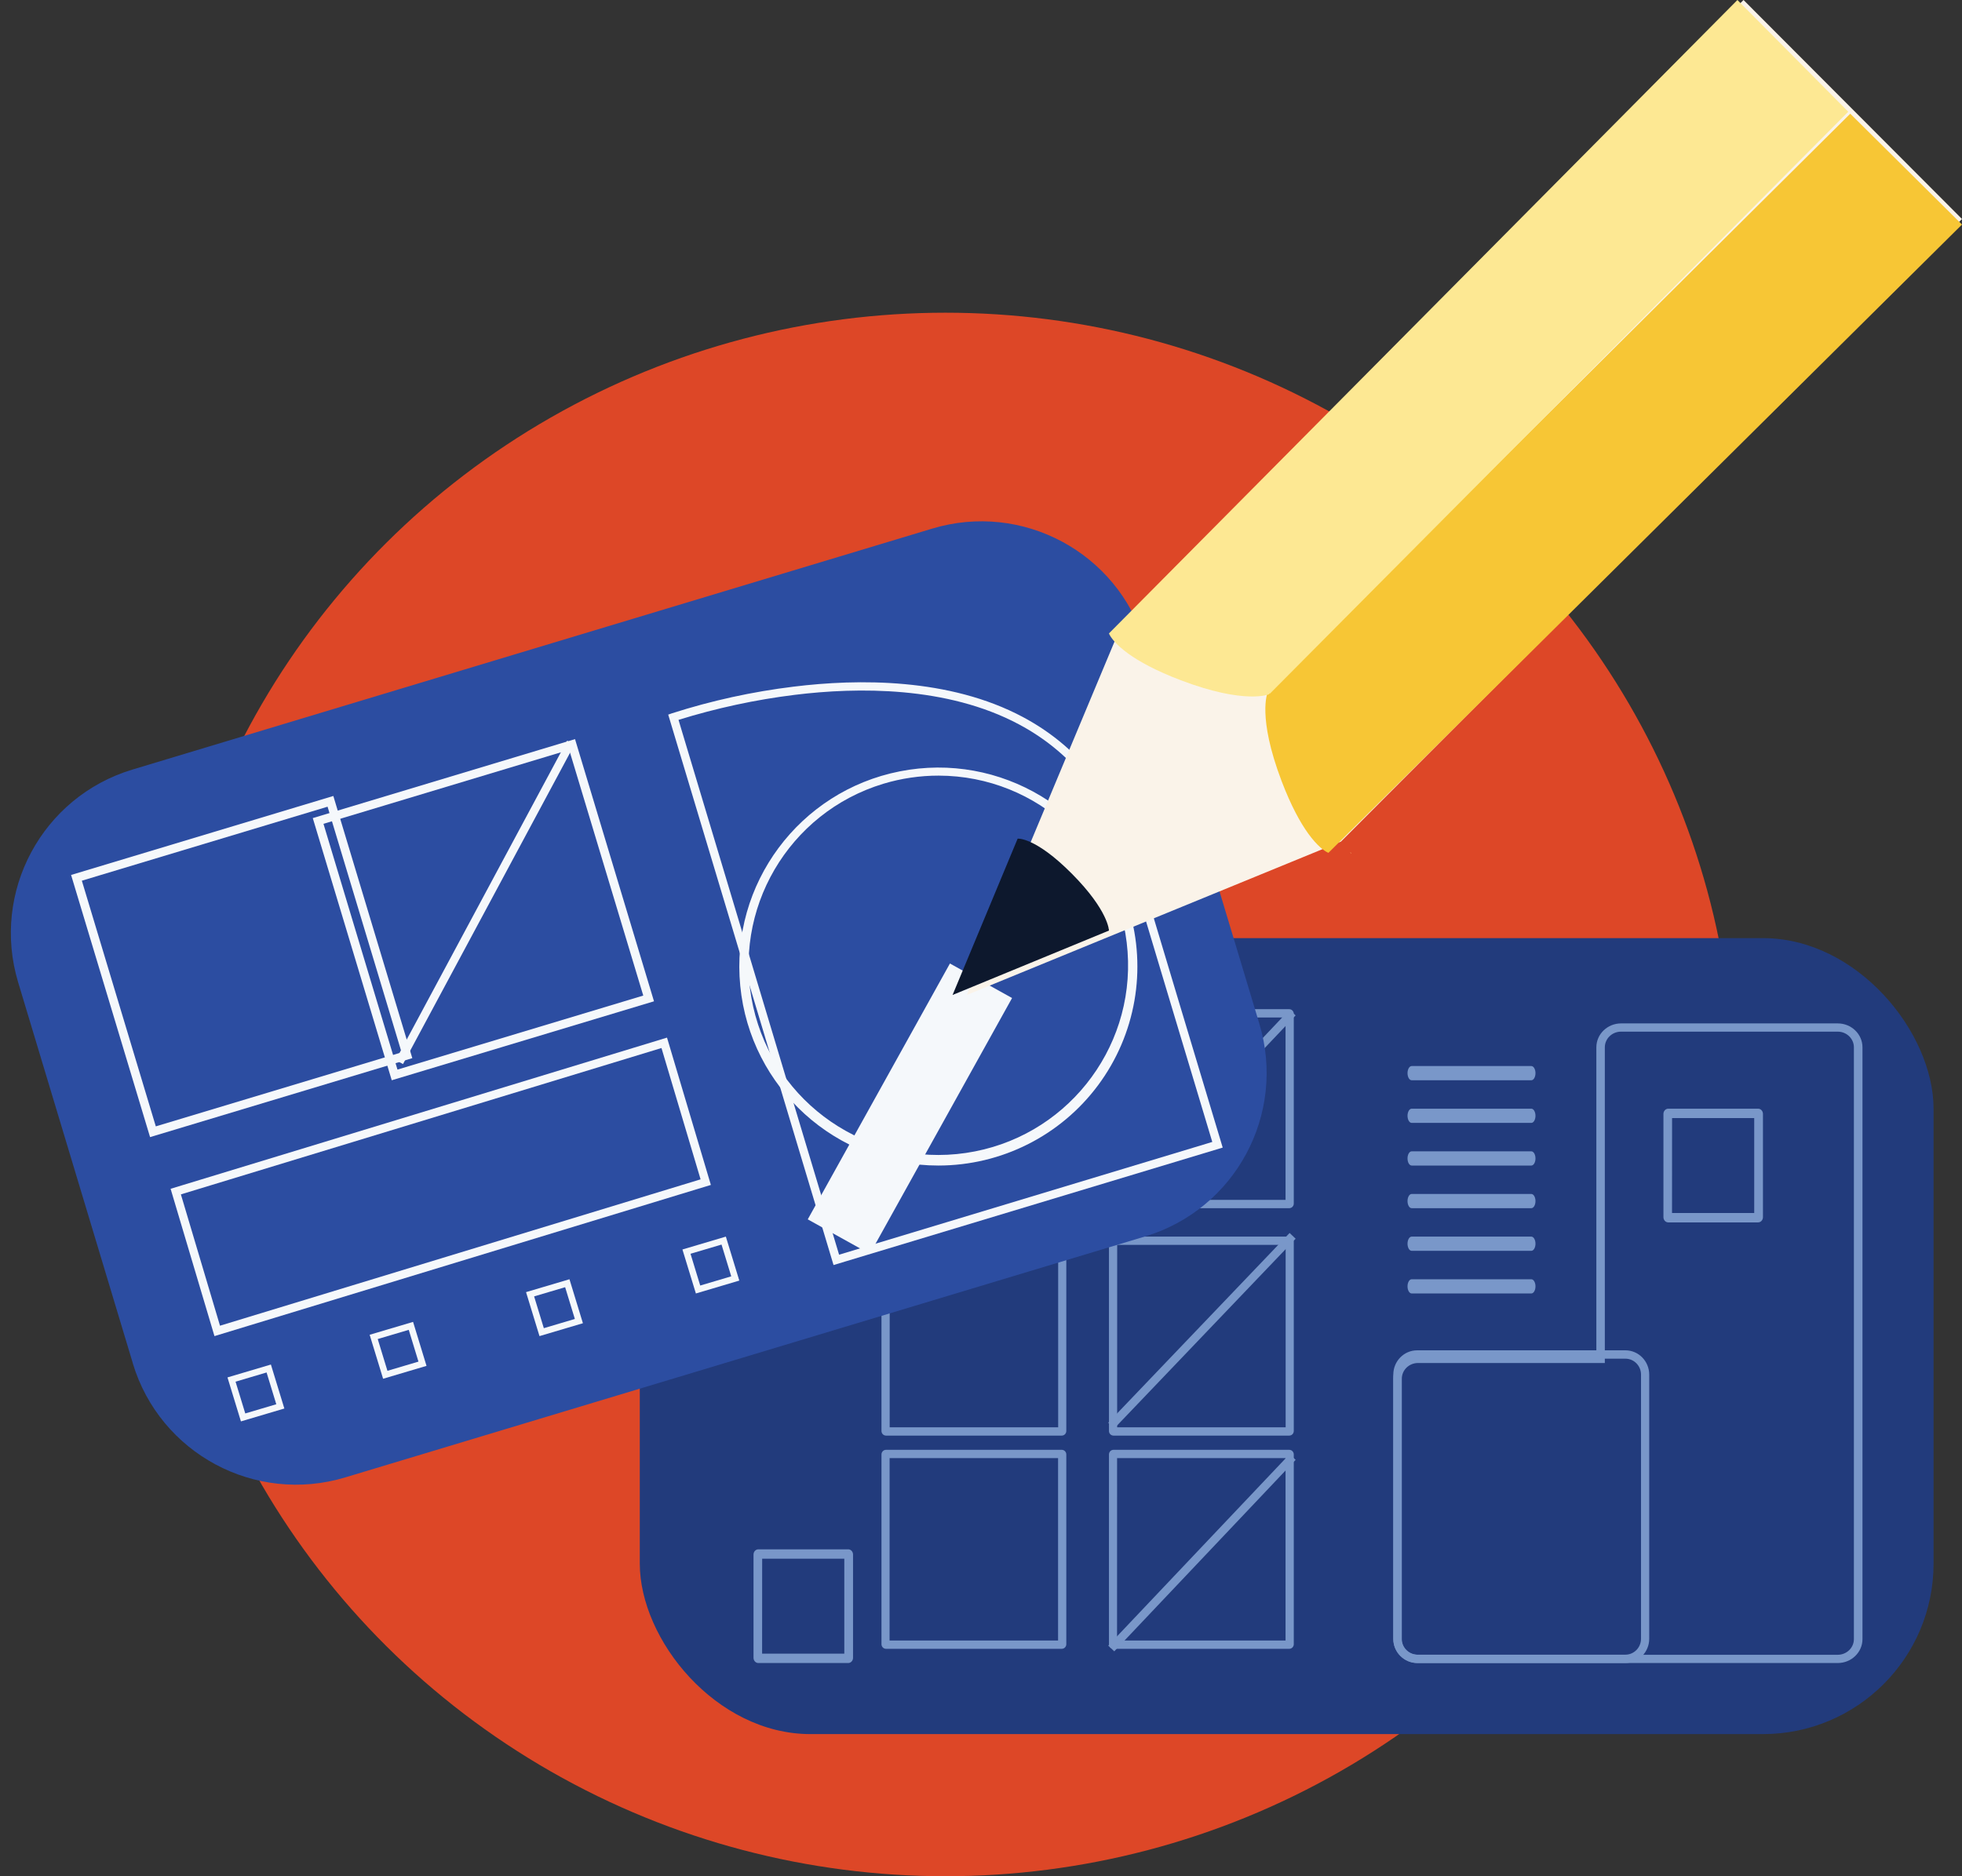 <?xml version="1.0" encoding="UTF-8"?>
<svg width="138px" height="132px" viewBox="0 0 138 132" version="1.1" xmlns="http://www.w3.org/2000/svg" xmlns:xlink="http://www.w3.org/1999/xlink">
    <rect x="0" y="0" width="138" height="132" fill="#333333" stroke="none"/>
    <!-- Generator: Sketch 59.1 (86144) - https://sketch.com -->
    <title>create-a-thon</title>
    <desc>Created with Sketch.</desc>
    <g id="Final" stroke="none" stroke-width="1" fill="none" fill-rule="evenodd">
        <g id="Homepage-" transform="translate(-636, -4799)">
            <g id="Section-4" transform="translate(67, 4520)">
                <g id="create-a-thon" transform="translate(566, 279)">
                    <ellipse id="Oval" fill="#DD4727" fill-rule="nonzero" cx="69.5" cy="77" rx="55.5" ry="55"></ellipse>
                    <rect id="Rectangle" fill="#223B7C" fill-rule="nonzero" x="48" y="66" width="91" height="56" rx="12"></rect>
                    <path d="M117.327,117 L102.673,117 C101.75,116.999 101.001,116.236 101,115.294 L101,96.706 C101.001,95.764 101.75,95.001 102.673,95 L117.327,95 C118.25,95.001 118.999,95.764 119,96.706 L119,115.294 C118.999,116.236 118.25,116.999 117.327,117 L117.327,117 Z M102.673,95.588 C102.068,95.589 101.578,96.089 101.577,96.706 L101.577,115.294 C101.578,115.911 102.068,116.411 102.673,116.412 L117.327,116.412 C117.932,116.411 118.422,115.911 118.423,115.294 L118.423,96.706 C118.422,96.089 117.932,95.589 117.327,95.588 L102.673,95.588 Z" id="Shape" fill="#7997C9" fill-rule="nonzero"></path>
                    <path d="M132.257,117 L102.74,117 C101.779,116.999 101.001,116.247 101,115.318 L101,96.994 C101.001,96.065 101.779,95.313 102.74,95.312 L115.282,95.312 L115.282,73.682 C115.283,72.753 116.062,72.001 117.022,72 L132.26,72 C133.221,72.001 133.999,72.753 134,73.682 L134,115.318 C133.999,116.248 133.218,117.001 132.257,117 L132.257,117 Z M102.74,95.892 C102.111,95.892 101.601,96.385 101.6,96.994 L101.6,115.318 C101.601,115.927 102.111,116.419 102.74,116.42 L132.257,116.42 C132.886,116.419 133.396,115.927 133.396,115.318 L133.396,73.682 C133.396,73.073 132.886,72.581 132.257,72.58 L117.018,72.58 C116.389,72.581 115.879,73.073 115.878,73.682 L115.878,95.892 L102.74,95.892 Z" id="Shape" fill="#7997C9" fill-rule="nonzero"></path>
                    <path d="M110.707,85 L102.293,85 C102.131,85 102,84.776 102,84.5 C102,84.224 102.131,84 102.293,84 L110.707,84 C110.869,84 111,84.224 111,84.5 C111,84.776 110.869,85 110.707,85 L110.707,85 Z" id="Path" fill="#7997C9" fill-rule="nonzero"></path>
                    <path d="M110.707,88 L102.293,88 C102.131,88 102,87.776 102,87.5 C102,87.224 102.131,87 102.293,87 L110.707,87 C110.869,87 111,87.224 111,87.5 C111,87.776 110.869,88 110.707,88 L110.707,88 Z" id="Path" fill="#7997C9" fill-rule="nonzero"></path>
                    <path d="M110.707,91 L102.293,91 C102.131,91 102,90.776 102,90.5 C102,90.224 102.131,90 102.293,90 L110.707,90 C110.869,90 111,90.224 111,90.5 C111,90.776 110.869,91 110.707,91 L110.707,91 Z" id="Path" fill="#7997C9" fill-rule="nonzero"></path>
                    <path d="M110.707,76 L102.293,76 C102.131,76 102,75.776 102,75.5 C102,75.224 102.131,75 102.293,75 L110.707,75 C110.869,75 111,75.224 111,75.5 C111,75.776 110.869,76 110.707,76 L110.707,76 Z" id="Path" fill="#7997C9" fill-rule="nonzero"></path>
                    <path d="M110.707,79 L102.293,79 C102.131,79 102,78.776 102,78.5 C102,78.224 102.131,78 102.293,78 L110.707,78 C110.869,78 111,78.224 111,78.5 C111,78.776 110.869,79 110.707,79 L110.707,79 Z" id="Path" fill="#7997C9" fill-rule="nonzero"></path>
                    <path d="M110.707,82 L102.293,82 C102.131,82 102,81.776 102,81.5 C102,81.224 102.131,81 102.293,81 L110.707,81 C110.869,81 111,81.224 111,81.5 C111,81.776 110.869,82 110.707,82 L110.707,82 Z" id="Path" fill="#7997C9" fill-rule="nonzero"></path>
                    <path d="M93.675,85 L81.311,85 C81.138,84.995 81,84.851 81,84.674 L81,71.324 C81.001,71.145 81.143,71.001 81.318,71 L93.682,71 C93.857,71.001 93.999,71.145 94,71.324 L94,84.674 C94,84.762 93.966,84.845 93.904,84.907 C93.843,84.968 93.761,85.001 93.675,85 Z M81.569,84.417 L93.421,84.417 L93.421,71.582 L81.572,71.582 L81.569,84.417 Z" id="Shape" fill="#7997C9" fill-rule="nonzero"></path>
                    <path d="M93.682,101 L81.318,101 C81.143,100.999 81.001,100.855 81,100.676 L81,87.324 C81.001,87.145 81.143,87.001 81.318,87 L93.682,87 C93.857,87.001 93.999,87.145 94,87.324 L94,100.676 C93.999,100.855 93.857,100.999 93.682,101 L93.682,101 Z M81.576,100.417 L93.428,100.417 L93.428,87.582 L81.579,87.582 L81.576,100.417 Z" id="Shape" fill="#7997C9" fill-rule="nonzero"></path>
                    <path d="M93.675,116 L81.311,116 C81.138,115.995 81,115.851 81,115.674 L81,102.324 C81.001,102.145 81.143,102.001 81.318,102 L93.682,102 C93.857,102.001 93.999,102.145 94,102.324 L94,115.674 C94,115.762 93.966,115.845 93.904,115.907 C93.843,115.968 93.761,116.001 93.675,116 Z M81.569,115.417 L93.421,115.417 L93.421,102.582 L81.572,102.582 L81.569,115.417 Z" id="Shape" fill="#7997C9" fill-rule="nonzero"></path>
                    <path d="M77.655,86 L71.331,86 C71.147,85.995 71,85.832 71,85.632 L71,78.367 C71.001,78.164 71.152,78.001 71.338,78 L77.662,78 C77.848,78.001 77.999,78.164 78,78.367 L78,85.632 C78,85.731 77.963,85.825 77.898,85.894 C77.834,85.964 77.746,86.002 77.655,86 Z M71.604,85.34 L77.385,85.34 L77.385,78.659 L71.608,78.659 L71.604,85.34 Z" id="Shape" fill="#7997C9" fill-rule="nonzero"></path>
                    <path d="M126.655,86 L120.331,86 C120.147,85.995 120,85.832 120,85.632 L120,78.367 C120.001,78.164 120.152,78.001 120.338,78 L126.662,78 C126.848,78.001 126.999,78.164 127,78.367 L127,85.632 C127,85.731 126.963,85.825 126.898,85.894 C126.834,85.964 126.746,86.002 126.655,86 Z M120.604,85.34 L126.385,85.34 L126.385,78.659 L120.608,78.659 L120.604,85.34 Z" id="Shape" fill="#7997C9" fill-rule="nonzero"></path>
                    <path d="M62.655,117 L56.331,117 C56.147,116.995 56,116.832 56,116.632 L56,109.367 C56.001,109.164 56.152,109.001 56.338,109 L62.662,109 C62.848,109.001 62.999,109.164 63,109.367 L63,116.632 C63,116.731 62.963,116.825 62.898,116.894 C62.834,116.964 62.746,117.002 62.655,117 Z M56.604,116.34 L62.385,116.34 L62.385,109.659 L56.608,109.659 L56.604,116.34 Z" id="Shape" fill="#7997C9" fill-rule="nonzero"></path>
                    <path d="M77.682,101 L65.318,101 C65.143,100.999 65.001,100.855 65,100.676 L65,87.324 C65.001,87.145 65.143,87.001 65.318,87 L77.682,87 C77.857,87.001 77.999,87.145 78,87.324 L78,100.676 C77.999,100.855 77.857,100.999 77.682,101 L77.682,101 Z M65.576,100.417 L77.428,100.417 L77.428,87.582 L65.579,87.582 L65.576,100.417 Z" id="Shape" fill="#7997C9" fill-rule="nonzero"></path>
                    <path d="M77.675,116 L65.311,116 C65.138,115.995 65,115.851 65,115.674 L65,102.324 C65.001,102.145 65.143,102.001 65.318,102 L77.682,102 C77.857,102.001 77.999,102.145 78,102.324 L78,115.674 C78,115.762 77.966,115.845 77.904,115.907 C77.843,115.968 77.761,116.001 77.675,116 Z M65.569,115.417 L77.421,115.417 L77.421,102.582 L65.572,102.582 L65.569,115.417 Z" id="Shape" fill="#7997C9" fill-rule="nonzero"></path>
                    <polygon id="Rectangle" fill="#7997C9" fill-rule="nonzero" transform="translate(87.538, 77.971) rotate(-46.54) translate(-87.538, -77.971) " points="78.262 77.682 96.814 77.676 96.814 78.261 78.261 78.267"></polygon>
                    <polygon id="Rectangle" fill="#7997C9" fill-rule="nonzero" transform="translate(87.538, 93.621) rotate(-46.28) translate(-87.538, -93.621) " points="78.305 93.332 96.772 93.326 96.772 93.911 78.304 93.917"></polygon>
                    <polygon id="Rectangle" fill="#7997C9" fill-rule="nonzero" transform="translate(87.54, 109.241) rotate(-46.54) translate(-87.54, -109.241) " points="78.264 108.951 96.817 108.945 96.817 109.53 78.264 109.537"></polygon>
                    <path d="M18.554,44.57 L77.311,44.559 C83.938,44.553 89.312,49.925 89.313,56.552 C89.313,56.554 89.313,56.555 89.309,56.557 L89.304,84.557 C89.298,91.183 83.927,96.554 77.301,96.56 L18.544,96.57 C11.917,96.576 6.543,91.204 6.542,84.577 C6.542,84.575 6.542,84.574 6.546,84.572 L6.551,56.572 C6.557,49.946 11.928,44.575 18.554,44.57 Z" id="Rectangle" fill="#2C4DA1" fill-rule="nonzero" transform="translate(47.928, 70.565) rotate(-16.76) translate(-47.928, -70.565) "></path>
                    <path d="M13.555,80 L8,61.556 L26.445,56 L32,74.444 L13.555,80 Z M8.757,61.96 L13.959,79.244 L31.246,74.037 L26.04,56.754 L8.757,61.96 Z" id="Shape" fill="#F5F8FB" fill-rule="nonzero"></path>
                    <path d="M30.554,76 L25,57.556 L43.445,52 L49,70.445 L30.554,76 Z M25.752,57.959 L30.957,75.249 L48.245,70.042 L43.034,52.752 L25.752,57.959 Z" id="Shape" fill="#F5F8FB" fill-rule="nonzero"></path>
                    <path d="M18.085,94 L15,83.636 L49.915,73 L53,83.364 L18.085,94 Z M15.723,84.029 L18.474,93.268 L52.277,82.971 L49.526,73.732 L15.723,84.029 Z" id="Shape" fill="#F5F8FB" fill-rule="nonzero"></path>
                    <path d="M19.946,100 L19,96.906 L22.054,96 L23,99.094 L19.946,100 Z M19.568,97.206 L20.251,99.441 L22.433,98.794 L21.75,96.558 L19.568,97.206 Z" id="Shape" fill="#F5F8FB" fill-rule="nonzero"></path>
                    <path d="M29.946,97 L29,93.906 L32.054,93 L33,96.094 L29.946,97 Z M29.568,94.206 L30.251,96.442 L32.433,95.794 L31.75,93.559 L29.568,94.206 Z" id="Shape" fill="#F5F8FB" fill-rule="nonzero"></path>
                    <path d="M40.946,94 L40,90.906 L43.054,90 L44,93.094 L40.946,94 Z M40.568,91.206 L41.251,93.442 L43.433,92.794 L42.75,90.559 L40.568,91.206 Z" id="Shape" fill="#F5F8FB" fill-rule="nonzero"></path>
                    <path d="M51.946,91 L51,87.906 L54.054,87 L55,90.094 L51.946,91 Z M51.568,88.207 L52.251,90.442 L54.433,89.795 L53.75,87.56 L51.568,88.207 Z" id="Shape" fill="#F5F8FB" fill-rule="nonzero"></path>
                    <path d="M61.629,89 L61.544,88.72 L50,50.276 L50.265,50.183 C53.056,49.289 55.925,48.661 58.833,48.307 C63.322,47.754 69.761,47.677 74.949,50.447 C79.082,52.654 81.853,56.331 83.187,61.376 C83.268,61.669 88.859,80.269 88.916,80.456 L89,80.737 L61.629,89 Z M50.724,50.645 L62.019,88.273 L88.268,80.34 C87.535,77.903 82.676,61.738 82.619,61.521 C81.333,56.64 78.655,53.087 74.668,50.961 C69.615,48.263 63.303,48.342 58.899,48.885 C56.127,49.228 53.391,49.817 50.724,50.645 Z" id="Shape" fill="#F5F8FB" fill-rule="nonzero"></path>
                    <path d="M69.011,82 C61.805,82.005 55.773,76.541 55.068,69.37 C54.363,62.2 59.217,55.665 66.285,54.268 C73.354,52.87 80.329,57.066 82.407,63.965 L82.407,63.965 C83.681,68.203 82.877,72.794 80.238,76.346 C77.6,79.899 73.437,81.995 69.011,82 L69.011,82 Z M69.021,54.568 C67.705,54.567 66.396,54.76 65.136,55.139 C58.447,57.162 54.451,64.002 55.975,70.822 C57.499,77.642 64.027,82.131 70.941,81.114 C77.855,80.097 82.814,73.919 82.31,66.95 C81.806,59.98 76.01,54.579 69.021,54.568 L69.021,54.568 Z" id="Shape" fill="#F5F8FB" fill-rule="nonzero"></path>
                    <polygon id="Rectangle" fill="#F5F8FB" fill-rule="nonzero" transform="translate(37.117, 63.485) rotate(-61.77) translate(-37.117, -63.485) " points="24.365 63.196 49.87 63.189 49.87 63.774 24.365 63.781"></polygon>
                    <line x1="62" y1="87" x2="72" y2="69" id="Path" stroke="#F5F8FB" stroke-width="5"></line>
                    <polygon id="Path" fill="#FAF3E9" fill-rule="nonzero" points="81.95 43.803 125.634 0 141 15.407 97.316 59.21 71 70"></polygon>
                    <path d="M74.578,59.001 L70,70 L81,65.469 C81,65.469 80.982,64.078 78.396,61.474 C75.81,58.87 74.578,59.001 74.578,59.001 Z" id="Path" fill="#0D182D" fill-rule="nonzero"></path>
                    <path d="M98.02,60.032 L98.043,60.008 C98.014,59.997 97.985,59.984 97.957,59.968 L98.02,60.032 Z" id="Path" fill="#FDE893" fill-rule="nonzero"></path>
                    <path d="M92.204,48.674 L92.213,48.731 L92.158,48.731 C92.158,48.731 91.418,50.408 93.141,54.945 C93.813,56.713 94.462,57.871 95.004,58.626 C95.659,59.537 96.157,59.86 96.349,59.96 C96.377,59.975 96.407,59.989 96.437,60 L107.238,49.286 L141,15.797 L133.14,8 L92.204,48.674 Z" id="Path" fill="#F7C635" fill-rule="nonzero"></path>
                    <path d="M92.325,48.796 L92.269,48.787 L92.269,48.842 C92.269,48.842 90.591,49.582 86.055,47.859 C84.287,47.187 83.129,46.538 82.374,45.996 C81.463,45.341 81.14,44.843 81.04,44.651 C81.025,44.622 81.011,44.593 81,44.563 L91.714,33.761 L125.204,0 L133,7.86 L92.325,48.796 Z" id="Path" fill="#FDE893" fill-rule="nonzero"></path>
                </g>
            </g>
        </g>
    </g>
</svg>